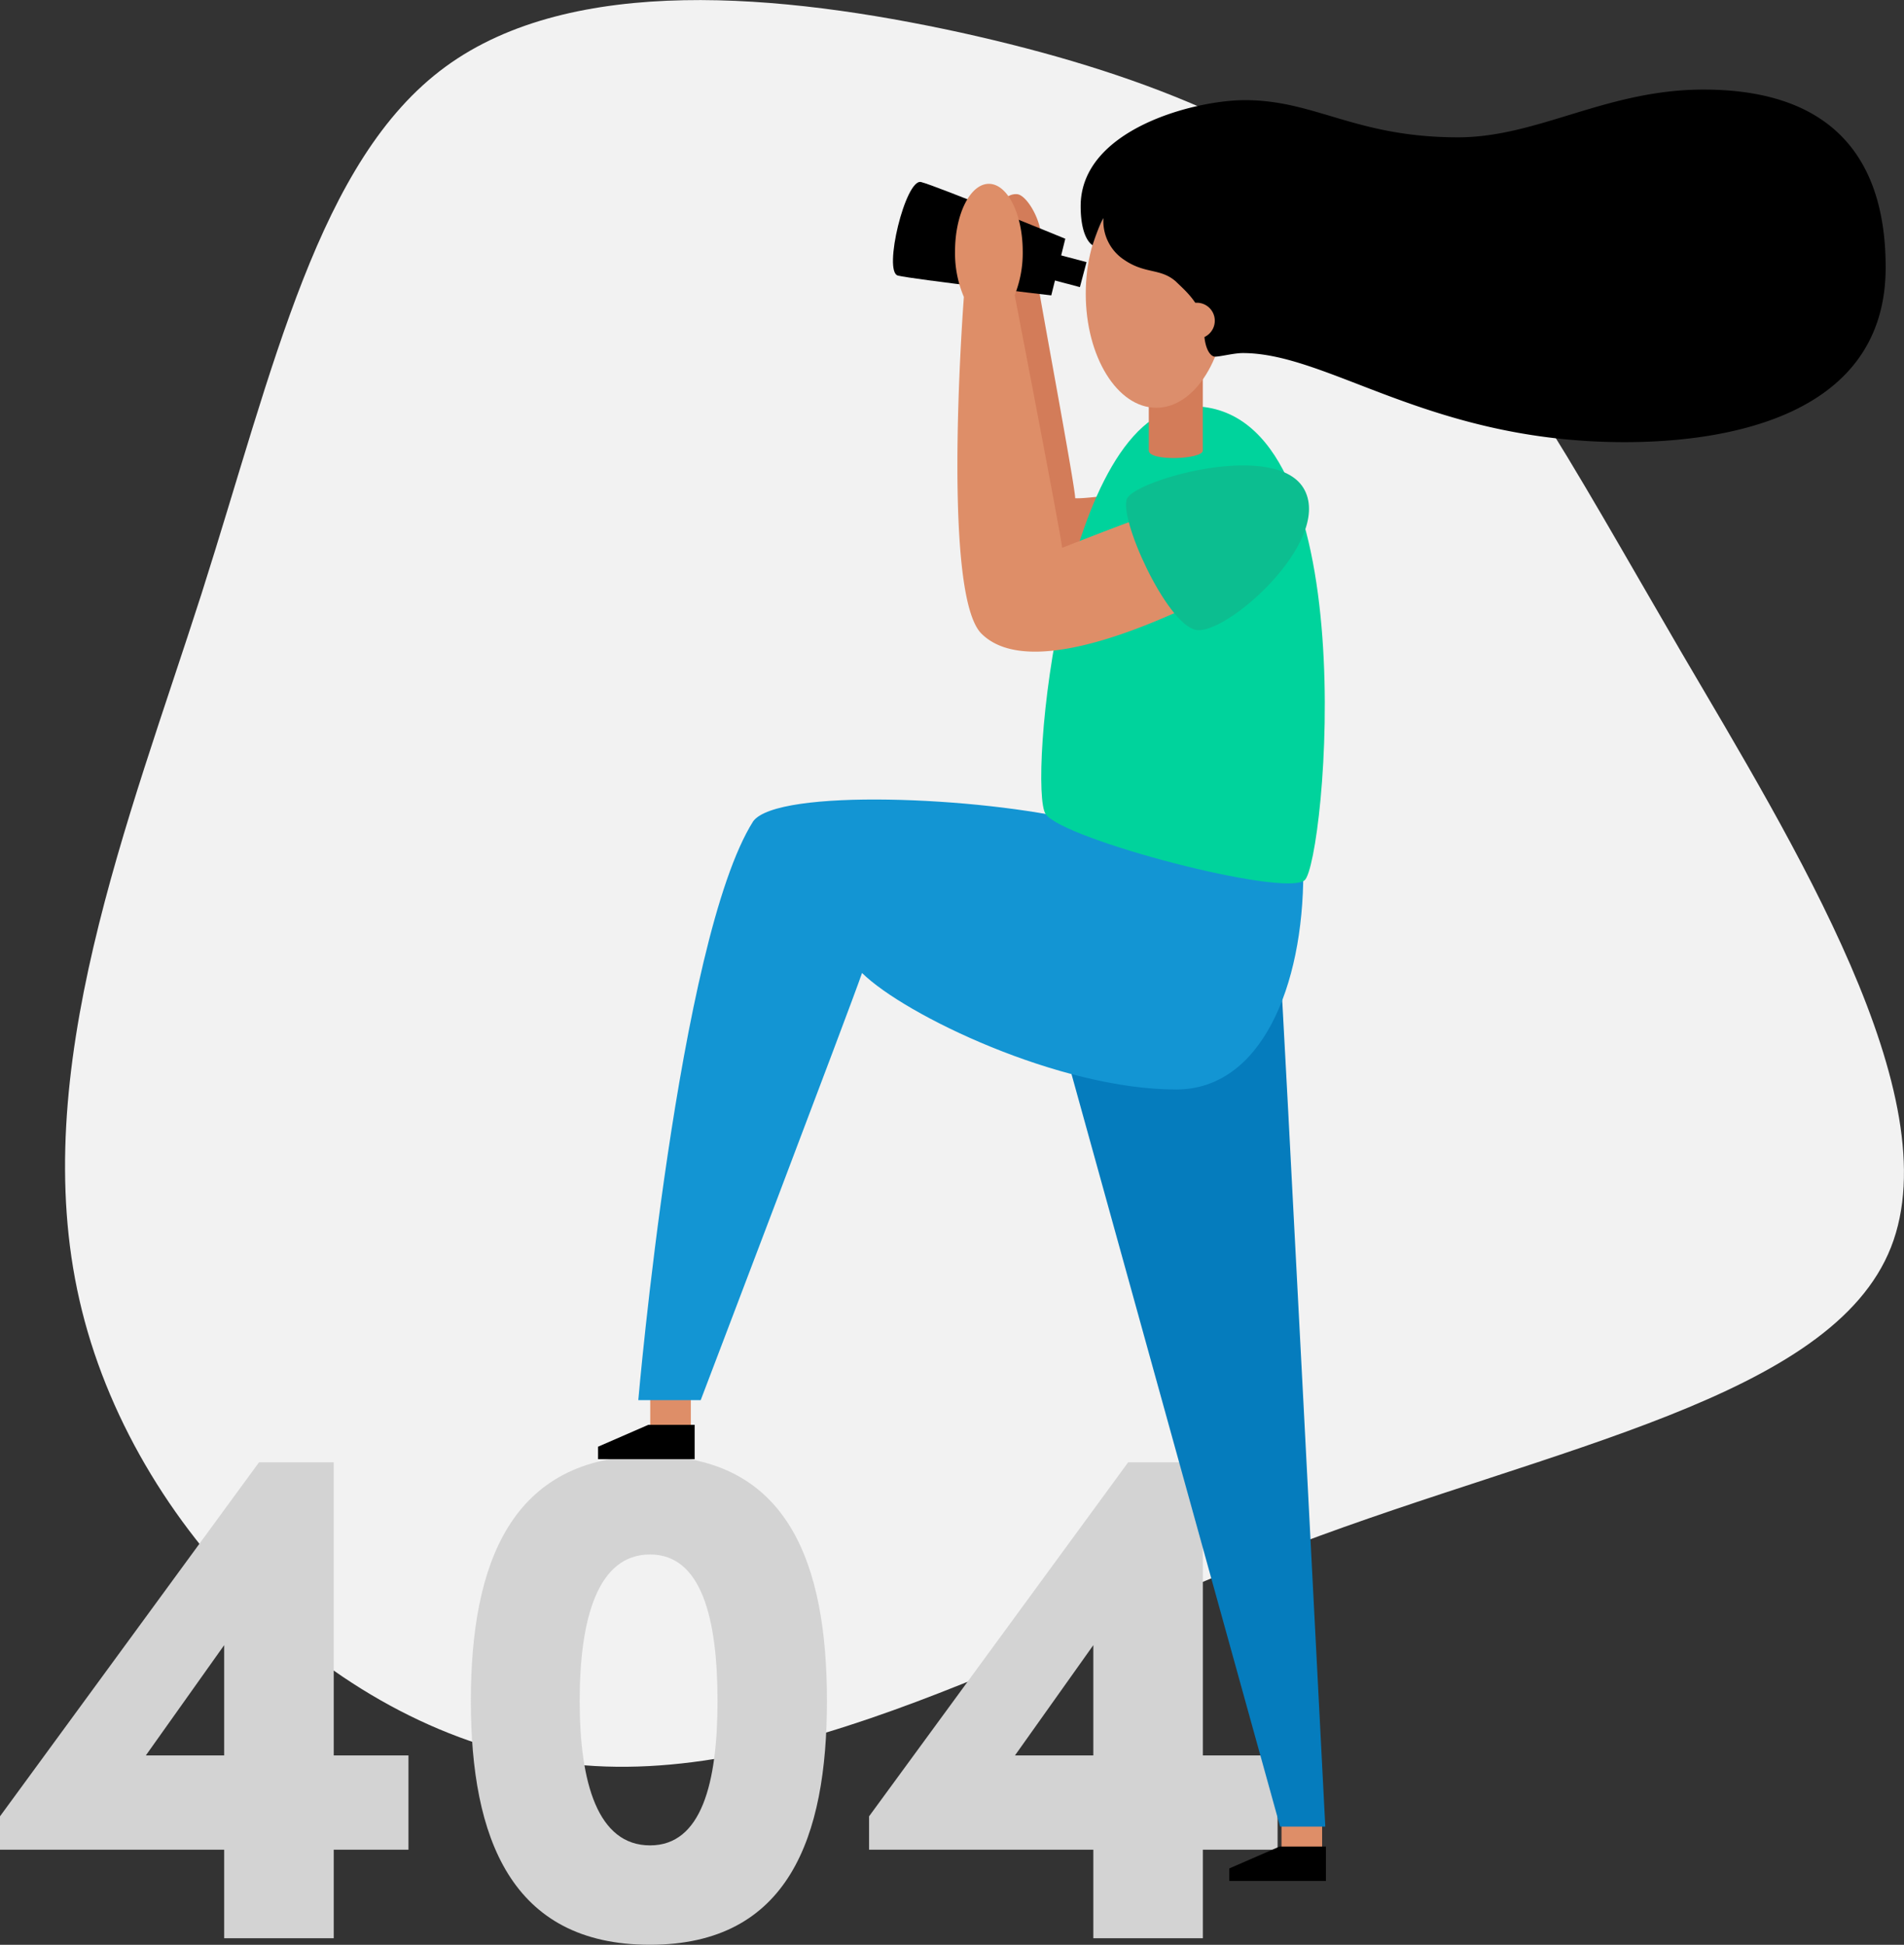 <svg
      xmlns="http://www.w3.org/2000/svg" viewBox="0 0 797.46 814.59">
      <rect x="0" y="0" width="797.46" height="814.59" fill="#333333" stroke="none"/>
      <defs>
            <style>.cls-1{fill:#f2f2f2;}.cls-2{fill:#d3d3d3;}.cls-3{fill:#de8e68;}.cls-4{fill:#057cbd;}.cls-5{fill:#1395d3;}.cls-6{fill:#d37c59;}.cls-7{fill:#00d39c;}.cls-8{fill:#0cbe90;}.cls-9{fill:#dc8e6c;}</style>
      </defs>
      <title>error-404-colour</title>
      <g id="Layer_2" data-name="Layer 2">
            <g id="vector">
                  <path class="cls-1" d="M582.11,94.67c45,40.43,74.45,96.84,121.73,177.92,47.5,81.08,113,186.82,88.16,249.86s-140.46,83.36-249.63,124.7S330.42,750.61,235.87,738.5,55,640.07,33.29,544.6c-21.93-95.7,20.55-200.53,51.15-296C114.82,153.14,133.32,67,186.53,28S327.68-2.62,402.14,13.59C476.59,30,537.11,54.25,582.11,94.67Z"/>
                  <path class="cls-2" d="M171.08,774.78h-31.3v37.07H93.89V774.78H0v-14L108.48,612.52h31.3V735.28h31.3Zm-77.19-39.5V689.09L61.08,735.28Z"/>
                  <path class="cls-2" d="M197.21,712.49c0-57.43,16.71-102.71,75-102.71,58,0,74.14,45.28,74.14,102.71,0,57.13-16.1,102.1-74.14,102.1C213.92,814.59,197.21,769.62,197.21,712.49Zm103.31,0c0-34.64-6.69-61.38-28.26-61.38-21.88,0-29.47,26.74-29.47,61.38,0,34.33,7.59,60.47,29.47,60.47C293.83,773,300.52,746.82,300.52,712.49Z"/>
                  <path class="cls-2" d="M535.1,774.78H503.8v37.07H457.92V774.78H364v-14L472.5,612.52h31.3V735.28h31.3Zm-77.18-39.5V689.09L425.1,735.28Z"/>
                  <rect class="cls-3" x="536.73" y="761.3" width="17.01" height="14.4" transform="translate(1090.48 1537) rotate(-180)"/>
                  <polygon points="555.35 773.45 555.35 787.85 514.88 787.85 514.88 782.61 535.93 773.45 555.35 773.45"/>
                  <rect class="cls-3" x="272.34" y="584.66" width="17.01" height="14.4" transform="translate(561.69 1183.71) rotate(-180)"/>
                  <polygon points="290.95 596.8 290.95 611.2 250.49 611.2 250.49 605.97 271.54 596.8 290.95 596.8"/>
                  <path class="cls-4" d="M536.15,404.21c.86,8.18,18.93,360.89,18.93,360.89H536.15L444.1,433Z"/>
                  <path class="cls-5" d="M545.87,365.35c0,47.9-17.61,91-53.26,91-48.94,0-113.73-31.2-131.56-48.81-4.45,13.16-67.57,178.92-67.57,178.92H267.34s16.75-193,48.15-242.5c10.33-13.76,94.63-10.32,137.22,0S545.87,365.35,545.87,365.35Z"/>
                  <path class="cls-6" d="M419.46,86.26A6.15,6.15,0,0,1,426,81.34c3.83.27,10.09,10.39,10.09,18.58s-2.31,11.27-1.61,17.22,15.85,86.63,15.85,91.55c3.82.27,17.49-1.64,17.49-1.64l-9.57,38.54H430.39l-18-155.23Z"/>
                  <path d="M446.18,100l-5.87,23.72s-57.91-6.73-64.23-8.29,3.2-40.78,9.69-39.18S446.18,100,446.18,100Z"/>
                  <path class="cls-7" d="M499.24,170.17c74.08,0,55.81,191.39,47.16,198.55s-100.75-17-108.4-27.66S444.91,170.17,499.24,170.17Z"/>
                  <path class="cls-3" d="M472.8,218.76c-4.07,1.38-27.94,10.69-27.94,10.69-.4-4.8-18.75-100-19.88-105.83a47.62,47.62,0,0,0,3.37-18.3C428.35,89.69,422,77,414.17,77S400,89.69,400,105.32a46.85,46.85,0,0,0,3.7,19.06c-.88,11.9-8.78,124.89,7.34,141,17,17,58.33,1.67,83.45-9.75C499.87,253.77,492.54,213.42,472.8,218.76Z"/>
                  <rect x="438.44" y="107.64" width="15.5" height="10.83" transform="translate(43.96 -110.73) rotate(14.87)"/>
                  <path class="cls-8" d="M546.45,205.33c11.29,21.92-33.42,61.41-45.79,58.47s-32.32-47.08-28.59-55S535.47,184,546.45,205.33Z"/>
                  <path class="cls-6" d="M503.78,188.72c0,3.71-22.63,4.65-22.63,0V146h22.63Z"/>
                  <ellipse class="cls-9" cx="484.29" cy="123.03" rx="29.54" ry="47.77"/>
                  <path d="M462.16,91.38a19.38,19.38,0,0,0,8.75,17.5c8.81,6,15.09,3.35,21.55,9,3.41,3.41,11.76,10,11.84,20.18,0,7.53,2.47,11.33,4.64,11.33s7.89-1.5,11.57-1.5c36.14,0,78.58,37.31,160,37.31,42.53,0,109.27-10.73,109.27-73.19,0-33.73-12.14-74.49-76.31-74.49-40.75,0-69.3,20-102.78,20-43,0-59.58-15.57-89.29-15.57-21.16,0-68.78,12.26-68.78,44.38,0,12.2,3.82,15.74,5,16.37C458,101.36,460.33,94.44,462.16,91.38Z"/>
                  <circle class="cls-9" cx="501.26" cy="134.34" r="7.54"/>
            </g>
      </g>
</svg>
